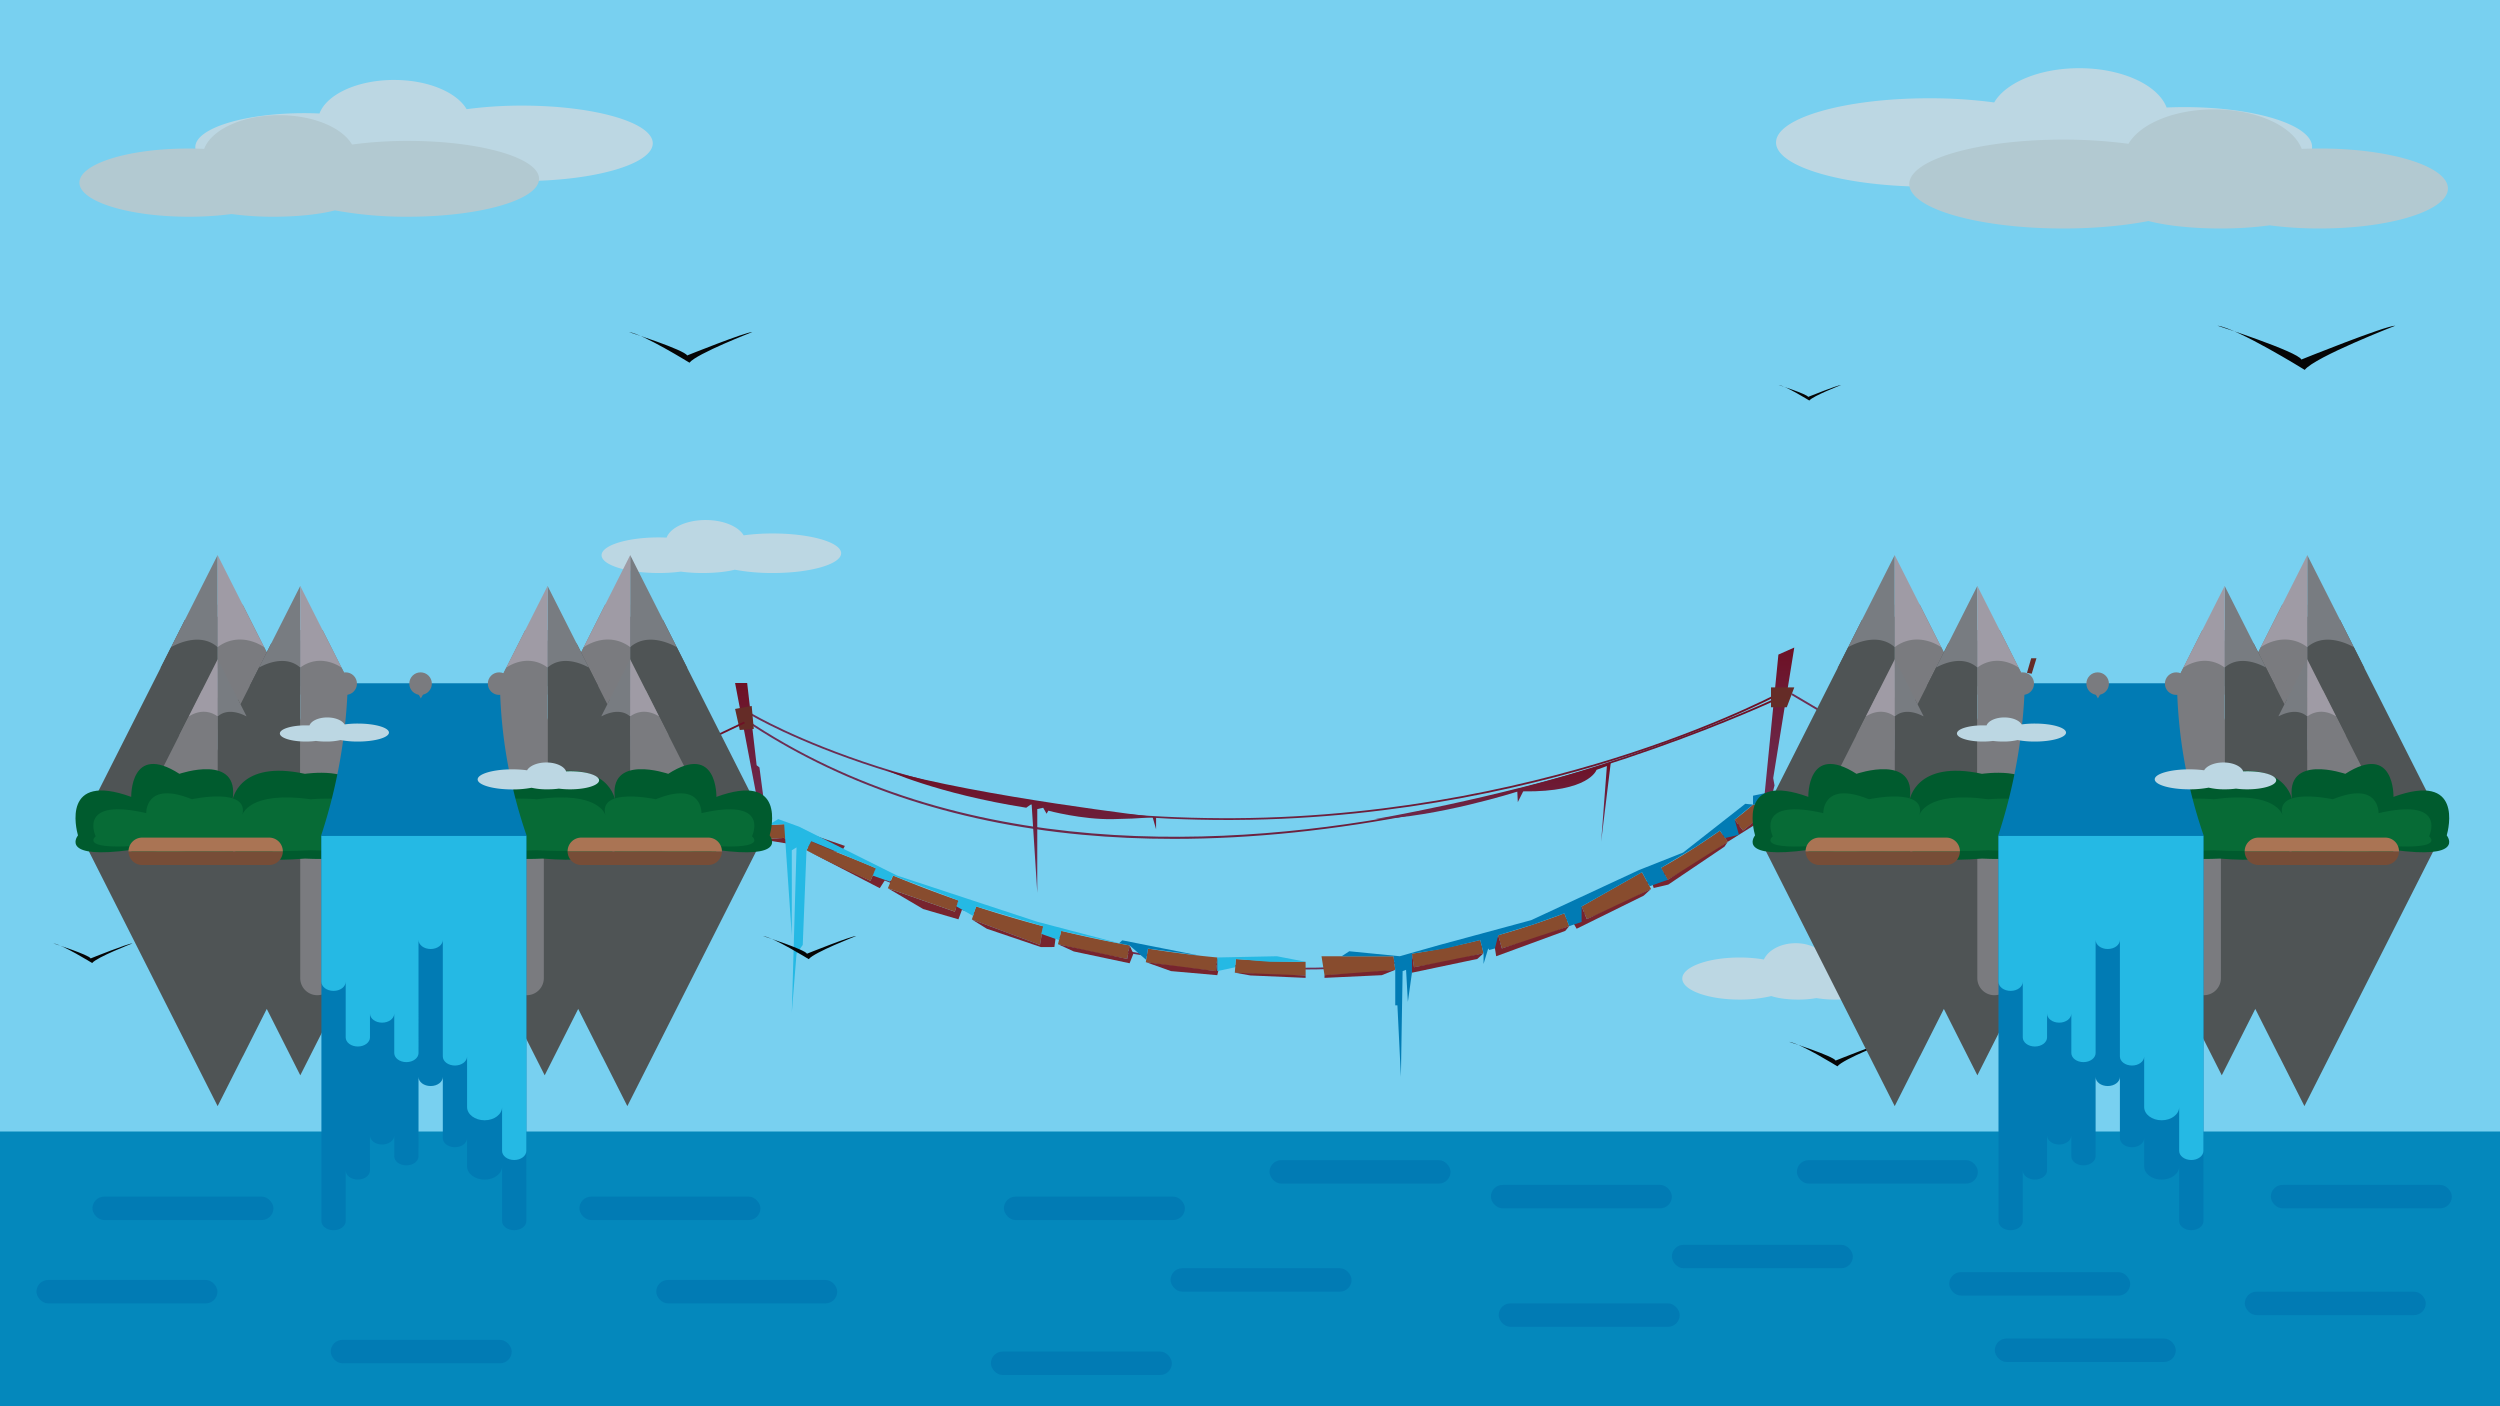 <svg id="Layer_1" data-name="Layer 1" xmlns="http://www.w3.org/2000/svg" xmlns:xlink="http://www.w3.org/1999/xlink" viewBox="0 0 1920 1080"><defs><style>.cls-1{fill:none;}.cls-2{fill:#78d0f0;}.cls-3{clip-path:url(#clip-path);}.cls-11,.cls-12,.cls-13,.cls-14,.cls-15,.cls-4,.cls-5{fill-rule:evenodd;}.cls-4{fill:url(#Áåçûìÿííûé_ãðàäèåíò_138);}.cls-5{fill:url(#Áåçûìÿííûé_ãðàäèåíò_138-2);}.cls-6{fill:url(#Áåçûìÿííûé_ãðàäèåíò_138-3);}.cls-7{fill:#77242e;}.cls-8{fill:#884c2e;}.cls-9{fill:url(#Áåçûìÿííûé_ãðàäèåíò_138-4);}.cls-10{fill:url(#Áåçûìÿííûé_ãðàäèåíò_138-5);}.cls-11,.cls-29{fill:#25b9e4;}.cls-12,.cls-28{fill:#017bb4;}.cls-13{fill:url(#Áåçûìÿííûé_ãðàäèåíò_138-6);}.cls-14{fill:url(#Áåçûìÿííûé_ãðàäèåíò_138-7);}.cls-15{fill:#652c27;}.cls-16{fill:url(#Áåçûìÿííûé_ãðàäèåíò_138-8);}.cls-17{fill:url(#Áåçûìÿííûé_ãðàäèåíò_138-9);}.cls-18{fill:#bcd7e3;}.cls-19{fill:#b2c9d1;}.cls-20{fill:#050505;}.cls-21{fill:#0488bc;}.cls-22{fill:#7a7b7f;}.cls-23{fill:#4f5455;}.cls-24{fill:#787c81;}.cls-25{fill:#9f9ba5;}.cls-26{fill:#005b2e;}.cls-27{fill:#076b36;}.cls-30{fill:#774d37;}.cls-31{fill:#aa7454;}</style><clipPath id="clip-path"><rect class="cls-1" width="1920" height="1080"/></clipPath><linearGradient id="Áåçûìÿííûé_ãðàäèåíò_138" x1="1365.95" y1="623.36" x2="1365.95" y2="497.3" gradientUnits="userSpaceOnUse"><stop offset="0" stop-color="#6c2f55"/><stop offset="0.34" stop-color="#6c2748"/><stop offset="0.96" stop-color="#6d1227"/><stop offset="1" stop-color="#6d1025"/></linearGradient><linearGradient id="Áåçûìÿííûé_ãðàäèåíò_138-2" x1="577.3" y1="640.89" x2="577.3" y2="524.56" xlink:href="#Áåçûìÿííûé_ãðàäèåíò_138"/><linearGradient id="Áåçûìÿííûé_ãðàäèåíò_138-3" x1="970.87" y1="744.57" x2="970.87" y2="621.9" xlink:href="#Áåçûìÿííûé_ãðàäèåíò_138"/><linearGradient id="Áåçûìÿííûé_ãðàäèåíò_138-4" x1="576.03" y1="579.46" x2="1372.75" y2="579.46" xlink:href="#Áåçûìÿííûé_ãðàäèåíò_138"/><linearGradient id="Áåçûìÿííûé_ãðàäèåíò_138-5" x1="570.37" y1="588.38" x2="1372.71" y2="588.38" xlink:href="#Áåçûìÿííûé_ãðàäèåíò_138"/><linearGradient id="Áåçûìÿííûé_ãðàäèåíò_138-6" x1="784.01" y1="685.7" x2="784.01" y2="591.24" xlink:href="#Áåçûìÿííûé_ãðàäèåíò_138"/><linearGradient id="Áåçûìÿííûé_ãðàäèåíò_138-7" x1="1146.57" y1="646.49" x2="1146.57" y2="585.64" xlink:href="#Áåçûìÿííûé_ãðàäèåíò_138"/><linearGradient id="Áåçûìÿííûé_ãðàäèåíò_138-8" x1="375.35" y1="601.46" x2="572.18" y2="601.46" xlink:href="#Áåçûìÿííûé_ãðàäèåíò_138"/><linearGradient id="Áåçûìÿííûé_ãðàäèåíò_138-9" x1="1375.53" y1="582.75" x2="1544.65" y2="582.75" xlink:href="#Áåçûìÿííûé_ãðàäèåíò_138"/></defs><title>WaterFallScenery</title><rect class="cls-2" width="1920" height="1080"/><g class="cls-3"><polygon class="cls-4" points="1353.89 623.36 1365.81 502.72 1378.01 497.3 1361.83 597.57 1362.83 603.22 1357.86 622.57 1353.89 623.36"/><polygon class="cls-5" points="586.62 640.89 564.55 524.56 573.82 524.56 581.1 587.72 583.25 589.38 590.04 640.89 586.62 640.89"/><path class="cls-6" d="M1001.49,744.57c-3.9,0-7.82-.05-11.77-.13-113.85-2.4-212.94-31-276-54.6-65.5-24.49-106.79-48.76-110.49-51l-19.26,1-.12-1.34,19.93-1,.27.16c1.66,1,168.47,100.85,385.74,105.44,113.42,2.4,204.73-30.48,261.33-58.47,61.36-30.35,96.32-61.67,96.67-62l.24-.21,9.79-.53.12,1.34-9.06.49c-3.21,2.83-37.88,32.87-96.76,62C1197.25,712.87,1110,744.57,1001.49,744.57Z"/><polygon class="cls-7" points="584.16 644.47 646.04 654.83 648.86 649.65 611.74 636.89 606.61 646.06 602.18 643.52 584.16 644.47"/><polygon class="cls-7" points="619.39 653 675.67 682.12 681.86 672.45 672.69 666.83 668.51 676.47 619.39 653"/><polygon class="cls-7" points="681.86 682.16 708.97 698.13 736.08 706.04 738.98 698.13 736.08 691.57 733.27 700.16 681.86 682.16"/><path class="cls-8" d="M606.6,646.06c-2-1.11-3.44-2-4.42-2.54l-18,1L583.61,634l21.21-1.11,1.38.84s1.94,1.17,5.54,3.2Z"/><path class="cls-8" d="M1001.69,749.15q-6,0-12.05-.12c-13.64-.29-27.54-1-41.31-2l.79-10.48c13.58,1,27.29,1.68,40.74,2q6,.13,11.83.13h1l.05,10.51Zm15.53-.21-2.3-14.55h55.33l1.29,10.43C1053.62,747.06,1035.34,748.44,1017.22,748.94Zm-83.33-3.13c-17.82-1.67-36-4-53.92-6.91l1.68-10.38c17.72,2.88,35.63,5.17,53.21,6.82Zm152.05-3-1.56-10.4c17.53-2.64,35.17-6.19,52.44-10.53l2.55,10.2C1121.77,736.53,1103.8,740.14,1085.94,742.84Zm-220.26-6.38c-17.64-3.18-35.52-7-53.15-11.31l2.5-10.22c17.41,4.28,35.08,8,52.51,11.18Zm287.74-8.07-2.81-10.13c17.09-4.77,34.19-10.42,50.8-16.81l3.75,9.82C1188.24,717.77,1170.83,723.53,1153.42,728.39ZM798.7,725.7l-52.32-19.55,3.27-10c17,5.6,34.33,10.72,51.5,15.24Zm420-19.82-4-9.72L1261,669.84l7,12.84C1252.05,691.13,1235.45,698.94,1218.67,705.88Zm-485.4-5.72-51.41-18,4-9.71c16.36,6.81,33.25,13.24,50.2,19.12Zm-64.76-23.69C651,668.85,634.5,661,619.39,653l3.63-6.94c10.23,5.38,28.18,11.4,49.67,20.77Zm612.27-.77-5.13-9.17a506.37,506.37,0,0,0,45.2-28.61l6.08,8.57A517.14,517.14,0,0,1,1280.78,675.7Z"/><path class="cls-8" d="M1338.61,637.85l-6.37-8.35c8.25-6.34,12.64-10.29,12.69-10.33l1.37-1.24,11.28-.61.56,10.5-7.62.41C1348.55,629.93,1344.56,633.28,1338.61,637.85Z"/><polygon class="cls-7" points="801.15 711.4 810.86 719.32 809.76 727.32 799.31 727.33 757.88 713.28 746.38 706.15 798.7 725.7 801.15 711.4"/><polygon class="cls-7" points="812.53 725.15 824.65 730.71 867.54 739.79 870.42 732.47 867.54 726.11 865.68 736.46 812.53 725.15"/><polygon class="cls-7" points="879.97 738.9 899.34 745.81 934.86 748.94 936.86 740.8 934.86 735.34 933.89 745.81 879.97 738.9"/><polygon class="cls-7" points="948.33 747.03 960.25 749.15 1002.7 751 1002.7 749.15 948.33 747.03"/><polygon class="cls-7" points="1017.22 748.94 1017.22 751 1061.16 748.94 1071.55 744.82 1017.22 748.94"/><polygon class="cls-7" points="1084.38 732.44 1081.24 738.22 1084.38 747.03 1134.59 736.46 1139.37 732.11 1085.94 742.84 1084.38 732.44"/><polygon class="cls-7" points="1150.61 718.26 1147.52 724.55 1149.07 734.39 1202.12 714.92 1205.16 711.27 1153.42 728.39 1150.61 718.26"/><polygon class="cls-7" points="1214.67 696.16 1206.21 705.23 1210.86 713.27 1262.37 687.86 1268.01 682.68 1218.67 705.88 1214.67 696.16"/><polygon class="cls-7" points="1275.65 666.53 1268.01 675.7 1270.04 681.98 1281.23 679.37 1324.38 650.25 1326.93 646.49 1280.78 675.7 1275.65 666.53"/><polygon class="cls-7" points="1332.24 629.5 1322.59 640.37 1326.93 646.49 1351.08 631.32 1357.39 630.26 1358.14 627.82 1350.52 628.23 1338.61 637.85 1332.24 629.5"/><path class="cls-9" d="M942.43,629.75c-119.39,0-212-21.6-268.95-39.89-62.78-20.16-97.12-40.77-97.45-41l1.08-1.06c.33.21,34.53,20.73,97.11,40.81,57.76,18.53,152.18,40.52,274.1,39.75,127.63-.76,235.95-27.7,304.34-50.16,74.12-24.34,118.63-48.81,119.07-49.05l1,1.08c-.44.25-45.07,24.8-119.35,49.19C1184.85,602,1076.27,629,948.34,629.73Z"/><path class="cls-10" d="M901.43,644.26q-36.09,0-70.35-3.19c-99.85-9.31-187.56-39.16-260.71-88.71l1.15-1c165.05,111.82,373.79,100.75,519.84,71.78,158.36-31.41,279.21-90,280.41-90.64l.94,1.13c-1.2.59-122.25,59.34-280.87,90.81C1025.3,637.63,961.53,644.26,901.43,644.26Z"/><polygon class="cls-11" points="590.04 633.63 597.68 629.08 613.65 634.86 688.97 672.45 796.63 707.91 862.28 725.15 815.03 714.93 813.29 722.03 799.7 717.21 801.15 711.4 749.65 696.16 747.28 703.4 734.58 696.16 736.08 691.57 685.88 672.45 683.4 677.11 670.26 672.45 672.69 666.83 623.02 646.06 621.82 648.35 619.39 653 616.51 725.7 611.74 732.47 608.11 777.64 611.74 650.8 608.11 653 608.09 718.43 602.23 632.85 590.04 633.63"/><polygon class="cls-12" points="1346.3 617.93 1340.37 617.32 1292.6 654.78 1258.67 668.23 1175.99 706.66 1105.68 725.7 1075 734.39 1036.25 730.56 1030.42 734.39 1070.25 734.39 1071.55 744.82 1071.55 772.09 1073.21 772.09 1075.89 827 1077.21 745.81 1079.86 744.82 1081.24 769.45 1084.38 747.03 1084.38 732.44 1110.31 728.39 1136.82 721.91 1139.37 732.11 1139.37 740.34 1142.97 728.39 1143.75 729.6 1148.12 728.39 1150.61 718.26 1177.89 709.89 1201.41 701.45 1205.16 711.27 1214.67 708.04 1214.67 696.16 1261.04 669.84 1266.9 680.64 1280.78 675.7 1275.65 666.53 1302.37 650.43 1320.85 637.92 1324.88 643.59 1335.52 641.09 1332.24 629.5 1346.3 617.93"/><polygon class="cls-12" points="859.5 724.42 861.89 722.16 921.36 733.95 881.64 728.52 880.25 737.16 867.54 726.11 859.5 724.42"/><polygon class="cls-11" points="934.86 735.34 980.66 734.39 1002.65 738.64 974.89 738.64 949.12 736.54 948.64 742.85 934.86 745.81 934.86 735.34"/><path class="cls-13" d="M680.17,591.24s39,18.24,108,29.1l4.11-3,4.35,68.38V621.36l4.53-1,2.63,4.59,1.32-2.36s25.6,6.92,49.44,6.51,30.63-1.66,30.63-1.66l2.69,9.47v-9.31S752.75,611.88,680.17,591.24Z"/><path class="cls-14" d="M1056,629.08s88.73-15,181.08-43.44l-7.4,60.85,4.41-58.17-7.95,2.92s-5.41,17.22-56.33,16.54l-4.13,8.28-.39-8.07S1103.4,627.69,1056,629.08Z"/><polygon class="cls-12" points="1346.3 617.93 1357.58 617.32 1357.39 630.26 1351.08 631.32 1450.4 632.7 1382.64 627.82 1379.55 626.12 1383.08 609.14 1378.01 623.36 1378.01 611.01 1361.57 608.13 1358.14 616.06 1360.35 608.13 1346.34 611.09 1346.3 617.93"/><polygon class="cls-12" points="590.04 633.63 583.61 633.97 584.16 644.47 541.33 646.06 539.08 635.75 541.33 635.24 541.99 643.77 545.29 632.85 577.3 629.08 580.88 637.57 577.3 621.62 591.48 618.82 590.04 633.63"/><polygon class="cls-15" points="1360.13 527.91 1360.13 543.19 1372.24 543.19 1378.01 527.91 1360.13 527.91"/><polygon class="cls-15" points="564.55 544.46 577.3 542.17 578.9 559.82 568.14 560.63 564.55 544.46"/><polygon class="cls-16" points="376.26 648.67 375.35 647.53 571.26 554.25 572.18 555.39 376.26 648.67"/><polygon class="cls-17" points="1543.59 632.97 1375.53 533.59 1376.6 532.52 1544.65 631.9 1543.59 632.97"/><polygon class="cls-15" points="1556.72 516.73 1559.95 505.57 1564 505.57 1560.36 517.42 1556.72 516.73"/><polygon class="cls-15" points="391.43 535.8 389 527.66 393.16 524.78 394.3 535.8 391.43 535.8"/><path class="cls-18" d="M400.94,81.11a318.72,318.72,0,0,0-42.58,2.74c-7.62-13-29.67-22.45-55.7-22.45-28.2,0-51.73,11.05-57.3,25.77-3.83-.17-7.74-.26-11.71-.26C187.45,86.91,150,98.59,150,113s37.45,26.08,83.65,26.08A251.54,251.54,0,0,0,266.26,137a239.46,239.46,0,0,0,32.22,2.05c18.63,0,35.35-1.87,46.84-4.85a300.66,300.66,0,0,0,55.62,4.85c55.44,0,100.38-13,100.38-29S456.38,81.11,400.94,81.11Z"/><path class="cls-19" d="M313.14,108.2A321.67,321.67,0,0,0,270.35,111c-7.65-13.08-29.81-22.55-56-22.55-28.33,0-52,11.1-57.58,25.89-3.84-.17-7.77-.26-11.76-.26C98.63,114,61,125.76,61,140.24s37.63,26.21,84.05,26.21a252.09,252.09,0,0,0,32.76-2.06,240.15,240.15,0,0,0,32.37,2.06c18.73,0,35.53-1.88,47.08-4.88a300.61,300.61,0,0,0,55.88,4.88c55.7,0,100.86-13,100.86-29.12S368.84,108.2,313.14,108.2Z"/><path class="cls-18" d="M1481.63,75.47a374,374,0,0,1,49.91,3.21c8.92-15.27,34.76-26.31,65.27-26.31,33,0,60.62,12.95,67.15,30.2q6.72-.3,13.72-.31c54.14,0,98,13.69,98,30.58s-43.88,30.57-98,30.57a294.05,294.05,0,0,1-38.21-2.41,279.7,279.7,0,0,1-37.76,2.41c-21.83,0-41.44-2.2-54.9-5.7-18.66,3.6-41.07,5.7-65.18,5.7-65,0-117.63-15.21-117.63-34S1416.66,75.47,1481.63,75.47Z"/><path class="cls-19" d="M1584.52,107.22a377.56,377.56,0,0,1,50.15,3.22c9-15.34,34.93-26.43,65.58-26.43,33.2,0,60.91,13,67.47,30.34,4.51-.19,9.11-.3,13.79-.3,54.39,0,98.49,13.75,98.49,30.71s-44.1,30.72-98.49,30.72a295.23,295.23,0,0,1-38.4-2.42,280.49,280.49,0,0,1-37.93,2.42c-21.94,0-41.64-2.21-55.17-5.72-18.75,3.61-41.26,5.72-65.49,5.72-65.27,0-118.19-15.28-118.19-34.13S1519.25,107.22,1584.52,107.22Z"/><path class="cls-20" d="M1703,250.12s61.88,20,64.45,26c0,0,64.46-26,72.19-26,0,0-61.87,24-69.61,33.95C1770,284.07,1718.47,252.12,1703,250.12Z"/><path class="cls-20" d="M483,255s42.93,13.85,44.72,18c0,0,44.72-18,50.09-18,0,0-42.94,16.63-48.3,23.55C529.51,278.57,493.73,256.4,483,255Z"/><path class="cls-20" d="M1374,800.12s34.32,11.08,35.75,14.4c0,0,35.76-14.4,40-14.4,0,0-34.33,13.3-38.62,18.83C1411.18,819,1382.58,801.23,1374,800.12Z"/><path class="cls-20" d="M1366,295.68s21.75,7,22.66,9.13c0,0,22.65-9.13,25.37-9.13,0,0-21.75,8.42-24.47,11.93C1389.56,307.61,1371.44,296.38,1366,295.68Z"/><path class="cls-20" d="M41,724.53s27.49,8.87,28.63,11.54c0,0,28.63-11.54,32.07-11.54,0,0-27.49,10.65-30.92,15.08C70.78,739.61,47.87,725.42,41,724.53Z"/><path class="cls-20" d="M586,718.86s32.4,10.46,33.75,13.6c0,0,33.75-13.6,37.8-13.6,0,0-32.4,12.55-36.45,17.78C621.1,736.64,594.1,719.91,586,718.86Z"/><path class="cls-18" d="M593.43,409.71a167.39,167.39,0,0,0-22.31,1.43c-4-6.82-15.53-11.76-29.17-11.76-14.77,0-27.09,5.79-30,13.5-2-.09-4.05-.14-6.13-.14-24.2,0-43.81,6.12-43.81,13.67s19.61,13.66,43.81,13.66A130.22,130.22,0,0,0,522.89,439a123.86,123.86,0,0,0,16.87,1.08c9.76,0,18.52-1,24.54-2.54a157.61,157.61,0,0,0,29.13,2.54c29,0,52.57-6.8,52.57-15.18S622.46,409.71,593.43,409.71Z"/><path class="cls-18" d="M1336,735.37a110.48,110.48,0,0,1,18.67,1.53c3.34-7.26,13-12.52,24.41-12.52,12.36,0,22.68,6.16,25.12,14.37q2.52-.15,5.13-.15c20.25,0,36.67,6.51,36.67,14.54s-16.42,14.54-36.67,14.54a86.54,86.54,0,0,1-14.29-1.15,82.41,82.41,0,0,1-14.12,1.15c-8.17,0-15.5-1-20.54-2.71a104.23,104.23,0,0,1-24.38,2.71c-24.3,0-44-7.23-44-16.15S1311.7,735.37,1336,735.37Z"/><rect class="cls-21" y="869" width="1920" height="211"/><polygon class="cls-22" points="1474.42 464.4 1502.62 520.33 1455.12 520.33 1455.12 464.4 1474.42 464.4"/><polygon class="cls-23" points="1429.94 476.16 1411.29 513.07 1455.12 513.07 1455.12 473.61 1429.94 476.16"/><path class="cls-24" d="M1455.12,426.32,1419.43,497c3-1.65,18.27-9.82,31.11-3.16a22.22,22.22,0,0,1,4.58,3.16Z"/><polygon class="cls-23" points="1419.43 496.96 1347.98 638.39 1455.12 638.39 1455.12 496.96 1419.43 496.96"/><path class="cls-25" d="M1455.12,426.32V497a29,29,0,0,1,10.59-5.06c12.48-3,22.86,3.56,25.1,5.06Z"/><polygon class="cls-22" points="1562.26 638.39 1490.81 496.96 1455.12 496.96 1455.12 638.39 1562.26 638.39"/><polygon class="cls-22" points="1535.73 483.82 1560.75 533.45 1518.6 533.45 1518.6 483.82 1535.73 483.82"/><polygon class="cls-23" points="1496.25 494.26 1479.7 527.02 1518.6 527.02 1518.6 492 1496.25 494.26"/><path class="cls-24" d="M1518.6,450l-31.67,62.69c2.62-1.46,16.21-8.71,27.6-2.8a19.69,19.69,0,0,1,4.07,2.8Z"/><polygon class="cls-23" points="1486.93 512.71 1423.52 638.23 1518.6 638.23 1518.6 512.71 1486.93 512.71"/><path class="cls-25" d="M1518.6,450v62.69a25.8,25.8,0,0,1,9.4-4.49c11.08-2.69,20.28,3.16,22.27,4.49Q1534.43,481.38,1518.6,450Z"/><polygon class="cls-22" points="1613.68 638.23 1550.27 512.71 1518.6 512.71 1518.6 638.23 1613.68 638.23"/><polygon class="cls-22" points="1443.17 530.01 1425.6 564.86 1455.2 564.86 1455.2 530.01 1443.17 530.01"/><polygon class="cls-23" points="1470.89 537.34 1482.51 560.34 1455.2 560.34 1455.2 535.75 1470.89 537.34"/><path class="cls-24" d="M1455.2,506.28l22.24,44c-1.84-1-11.39-6.12-19.38-2a13.74,13.74,0,0,0-2.86,2Z"/><polygon class="cls-23" points="1477.44 550.3 1521.96 638.43 1455.2 638.43 1455.2 550.3 1477.44 550.3"/><path class="cls-25" d="M1455.2,506.28v44a17.87,17.87,0,0,0-6.6-3.15c-7.78-1.9-14.24,2.21-15.64,3.15Q1444.07,528.28,1455.2,506.28Z"/><polygon class="cls-22" points="1388.43 638.43 1432.96 550.3 1455.2 550.3 1455.2 638.43 1388.43 638.43"/><polygon class="cls-22" points="1752.72 464.4 1724.53 520.33 1772.02 520.33 1772.02 464.4 1752.72 464.4"/><polygon class="cls-23" points="1797.2 476.16 1815.85 513.07 1772.02 513.07 1772.02 473.61 1797.2 476.16"/><path class="cls-24" d="M1772,426.32,1807.71,497c-3-1.65-18.27-9.82-31.1-3.16A22,22,0,0,0,1772,497Z"/><polygon class="cls-23" points="1807.71 496.96 1879.16 638.39 1772.02 638.39 1772.02 496.96 1807.71 496.96"/><path class="cls-25" d="M1772,426.32V497a29,29,0,0,0-10.58-5.06c-12.49-3-22.86,3.56-25.1,5.06Z"/><polygon class="cls-22" points="1664.88 638.39 1736.34 496.96 1772.02 496.96 1772.02 638.39 1664.88 638.39"/><polygon class="cls-22" points="1691.41 483.82 1666.39 533.45 1708.54 533.45 1708.54 483.82 1691.41 483.82"/><polygon class="cls-23" points="1730.89 494.26 1747.44 527.02 1708.54 527.02 1708.54 492 1730.89 494.26"/><path class="cls-24" d="M1708.54,450l31.67,62.69c-2.62-1.46-16.21-8.71-27.6-2.8a19.69,19.69,0,0,0-4.07,2.8Z"/><polygon class="cls-23" points="1740.21 512.71 1803.63 638.23 1708.54 638.23 1708.54 512.71 1740.21 512.71"/><path class="cls-25" d="M1708.54,450v62.69a25.82,25.82,0,0,0-9.39-4.49c-11.08-2.69-20.29,3.16-22.28,4.49Q1692.71,481.38,1708.54,450Z"/><polygon class="cls-22" points="1613.46 638.23 1676.87 512.71 1708.54 512.71 1708.54 638.23 1613.46 638.23"/><polygon class="cls-22" points="1783.97 530.01 1801.54 564.86 1771.94 564.86 1771.94 530.01 1783.97 530.01"/><polygon class="cls-23" points="1756.25 537.34 1744.63 560.34 1771.94 560.34 1771.94 535.75 1756.25 537.34"/><path class="cls-24" d="M1771.94,506.28l-22.23,44c1.84-1,11.38-6.12,19.38-2a13.44,13.44,0,0,1,2.85,2Z"/><polygon class="cls-23" points="1749.71 550.3 1705.18 638.43 1771.94 638.43 1771.94 550.3 1749.71 550.3"/><path class="cls-25" d="M1771.94,506.28v44a17.87,17.87,0,0,1,6.6-3.15c7.78-1.9,14.25,2.21,15.64,3.15Q1783.07,528.28,1771.94,506.28Z"/><polygon class="cls-22" points="1838.71 638.43 1794.18 550.3 1771.94 550.3 1771.94 638.43 1838.71 638.43"/><path class="cls-23" d="M1613.68,637.64h-63.32l11.9-23.55H1455.12v23.35h-66.68l0,0H1348l71.45,141.43h0l35.69,70.64,19.24-38.09h.06l18.44-36.57,25.74,51q8.54-16.89,17.08-33.79h0l25-49.64h0ZM1455.2,755.54v0h27.87v0Z"/><path class="cls-23" d="M1836.47,637.48l0,0h-66.69V614.09H1662.67l11.9,23.55h-63.32l52.94,104.79,25,49.62h.06l17.07,33.79,25.74-51,18.44,36.57h.06l19.24,38.09,35.69-70.64h0L1877,637.48Zm-94.61,118h27.87v0h-27.88Z"/><path class="cls-22" d="M1518.57,657.1h26.25a0,0,0,0,1,0,0v94.1a13.12,13.12,0,0,1-13.12,13.12h0a13.12,13.12,0,0,1-13.12-13.12V657.1A0,0,0,0,1,1518.57,657.1Z"/><path class="cls-22" d="M1679.41,657.1h26.25a0,0,0,0,1,0,0v94.1a13.12,13.12,0,0,1-13.12,13.12h0a13.12,13.12,0,0,1-13.12-13.12V657.1A0,0,0,0,1,1679.41,657.1Z"/><path class="cls-26" d="M1838.2,612s1-42-37-17.7c0,0-46.77-16.12-40.77,20.22,0,0-4.74-31.28-55.62-20.22,0,0-40.77-6-38.87,14.54,0,0-42.61,3-52.45,18.77-9.83-15.74-52.44-18.77-52.44-18.77,1.9-20.55-38.87-14.54-38.87-14.54-50.89-11.06-55.63,20.22-55.63,20.22,6-36.34-40.77-20.22-40.77-20.22-37.92-24.34-37,17.7-37,17.7-53.4-19.4-42.31,24.57-40.9,29.56-1.41,1.89-12.5,18.47,40.9,11.15,0,0-.94,15.86,37,6.68,0,0,46.78,6.08,40.77-7.63,0,0,4.74,11.8,55.63,7.63,0,0,40.77,2.26,38.87-5.48,0,0,42.61-1.15,52.44-7.08,9.84,5.93,52.45,7.08,52.45,7.08-1.9,7.74,38.87,5.48,38.87,5.48,50.88,4.17,55.62-7.63,55.62-7.63-6,13.71,40.77,7.63,40.77,7.63,37.93,9.18,37-6.68,37-6.68,53.4,7.32,42.31-9.26,40.9-11.15C1880.51,636.57,1891.6,592.6,1838.2,612Z"/><path class="cls-27" d="M1826.72,624.5s.9-25.32-35.09-10.66c0,0-44.38-9.71-38.68,12.18,0,0-4.5-18.84-52.79-12.18,0,0-38.68-3.62-36.88,8.75,0,0-40.44,1.83-49.77,11.31-9.33-9.48-49.76-11.31-49.76-11.31,1.8-12.37-36.89-8.75-36.89-8.75-48.28-6.66-52.78,12.18-52.78,12.18,5.7-21.89-38.69-12.18-38.69-12.18-36-14.66-35.09,10.66-35.09,10.66-50.67-11.68-40.15,14.8-38.81,17.81-1.34,1.13-11.86,11.11,38.81,6.71,0,0-.9,9.55,35.09,4,0,0,44.39,3.66,38.69-4.59,0,0,4.5,7.1,52.78,4.59,0,0,38.69,1.36,36.89-3.3,0,0,40.43-.69,49.76-4.27,9.33,3.58,49.77,4.27,49.77,4.27-1.8,4.66,36.88,3.3,36.88,3.3,48.29,2.51,52.79-4.59,52.79-4.59-5.7,8.25,38.68,4.59,38.68,4.59,36,5.53,35.09-4,35.09-4,50.68,4.4,40.16-5.58,38.82-6.71C1866.88,639.3,1877.4,612.82,1826.72,624.5Z"/><path class="cls-28" d="M1614,642.49l78.52-.47a376.39,376.39,0,0,1-20.61-117.25h-116.8A412,412,0,0,1,1534.53,642l78.52.47h1Z"/><path class="cls-28" d="M1673.59,642H1534.84V937.81c0,3.89,4.18,7,9.33,7s9.32-3.15,9.32-7v-38.9c0,3.89,4.17,7,9.32,7s9.33-3.15,9.33-7V872c0,3.88,4.17,7,9.32,7s9.32-3.15,9.32-7v16c0,3.89,4.18,7,9.33,7s9.32-3.15,9.32-7V827.08c0,3.89,4.17,7,9.32,7s9.33-3.15,9.33-7v47c0,3.89,4.17,7,9.32,7s9.32-3.15,9.32-7v21.72c0,5.6,6,10.14,13.44,10.14s13.43-4.54,13.43-10.14v42c0,3.89,4.17,7,9.32,7s9.32-3.15,9.32-7V642Z"/><path class="cls-29" d="M1673.59,642H1534.84v112c0,3.89,4.18,7,9.33,7h0c5.15,0,9.32-3.15,9.32-7v42.72c0,3.88,4.17,7,9.32,7s9.33-3.15,9.33-7V778.4c0,3.89,4.17,7,9.32,7h0c5.15,0,9.32-3.15,9.32-7v30.31c0,3.88,4.18,7,9.33,7h0c5.15,0,9.32-3.16,9.32-7V721.84c0,3.89,4.17,7,9.32,7s9.33-3.15,9.33-7v89.49c0,3.89,4.17,7,9.32,7h0c5.15,0,9.32-3.15,9.32-7v38.9c0,5.6,6,10.14,13.44,10.14h0c7.41,0,13.43-4.54,13.43-10.14v33.65c0,3.88,4.17,7,9.32,7h0c5.15,0,9.32-3.16,9.32-7V642Z"/><path class="cls-18" d="M1562.77,555.7a75.88,75.88,0,0,0-10.15.65c-1.82-3.11-7.08-5.35-13.28-5.35-6.73,0-12.34,2.63-13.67,6.14q-1.37-.06-2.79-.06c-11,0-19.94,2.78-19.94,6.22s8.93,6.22,19.94,6.22a60.89,60.89,0,0,0,7.78-.49,57,57,0,0,0,7.68.49,47.29,47.29,0,0,0,11.17-1.16,71.66,71.66,0,0,0,13.26,1.16c13.22,0,23.94-3.1,23.94-6.91S1576,555.7,1562.77,555.7Z"/><path class="cls-18" d="M1681.48,590.85a84.09,84.09,0,0,1,11.31.73c2-3.46,7.88-6,14.79-6,7.48,0,13.73,2.93,15.21,6.84,1,0,2-.07,3.11-.07,12.26,0,22.2,3.1,22.2,6.93s-9.94,6.92-22.2,6.92a66.83,66.83,0,0,1-8.66-.54,64.55,64.55,0,0,1-8.55.54,52.67,52.67,0,0,1-12.44-1.29,79.13,79.13,0,0,1-14.77,1.29c-14.71,0-26.64-3.44-26.64-7.69S1666.77,590.85,1681.48,590.85Z"/><circle class="cls-22" cx="1611" cy="525.03" r="8.66"/><polygon class="cls-22" points="1611.28 536.2 1618.54 523.65 1611.25 523.65 1611.15 523.65 1603.86 523.65 1611.12 536.2 1611.12 536.48 1611.2 536.34 1611.28 536.48 1611.28 536.2"/><circle class="cls-22" cx="1553.48" cy="525.03" r="8.66"/><circle class="cls-22" cx="1671.31" cy="525.03" r="8.66"/><path class="cls-30" d="M1386.7,653.9a10.51,10.51,0,0,0,10.51,10.41h97.49a10.51,10.51,0,0,0,10.51-10.41Z"/><path class="cls-31" d="M1505.21,653.8h0a10.51,10.51,0,0,0-10.51-10.52h-97.49a10.51,10.51,0,0,0-10.51,10.52h0v.1h118.51Z"/><path class="cls-30" d="M1723.92,653.9a10.51,10.51,0,0,0,10.51,10.41h97.49a10.51,10.51,0,0,0,10.51-10.41Z"/><path class="cls-31" d="M1842.43,653.8h0a10.51,10.51,0,0,0-10.51-10.52h-97.49a10.51,10.51,0,0,0-10.51,10.52h0v.1h118.51Z"/><polygon class="cls-22" points="186.42 464.4 214.62 520.33 167.12 520.33 167.12 464.4 186.42 464.4"/><polygon class="cls-23" points="141.94 476.16 123.29 513.07 167.12 513.07 167.12 473.61 141.94 476.16"/><path class="cls-24" d="M167.12,426.32,131.43,497c3-1.65,18.27-9.82,31.11-3.16a22.22,22.22,0,0,1,4.58,3.16Z"/><polygon class="cls-23" points="131.43 496.96 59.98 638.39 167.12 638.39 167.12 496.96 131.43 496.96"/><path class="cls-25" d="M167.12,426.32V497a29,29,0,0,1,10.59-5.06c12.48-3,22.86,3.56,25.1,5.06Z"/><polygon class="cls-22" points="274.26 638.39 202.81 496.96 167.12 496.96 167.12 638.39 274.26 638.39"/><polygon class="cls-22" points="247.73 483.82 272.75 533.45 230.6 533.45 230.6 483.82 247.73 483.82"/><polygon class="cls-23" points="208.25 494.26 191.7 527.02 230.6 527.02 230.6 492 208.25 494.26"/><path class="cls-24" d="M230.6,450l-31.67,62.69c2.62-1.46,16.21-8.71,27.6-2.8a19.69,19.69,0,0,1,4.07,2.8Z"/><polygon class="cls-23" points="198.93 512.71 135.52 638.23 230.6 638.23 230.6 512.71 198.93 512.71"/><path class="cls-25" d="M230.6,450v62.69a25.8,25.8,0,0,1,9.4-4.49c11.08-2.69,20.28,3.16,22.27,4.49Q246.43,481.38,230.6,450Z"/><polygon class="cls-22" points="325.69 638.23 262.27 512.71 230.6 512.71 230.6 638.23 325.69 638.23"/><polygon class="cls-22" points="155.17 530.01 137.6 564.86 167.2 564.86 167.2 530.01 155.17 530.01"/><polygon class="cls-23" points="182.89 537.34 194.51 560.34 167.2 560.34 167.2 535.75 182.89 537.34"/><path class="cls-24" d="M167.2,506.28l22.24,44c-1.84-1-11.39-6.12-19.38-2a13.74,13.74,0,0,0-2.86,2Z"/><polygon class="cls-23" points="189.44 550.3 233.96 638.43 167.2 638.43 167.2 550.3 189.44 550.3"/><path class="cls-25" d="M167.2,506.28v44a17.87,17.87,0,0,0-6.6-3.15c-7.78-1.9-14.24,2.21-15.64,3.15Q156.07,528.28,167.2,506.28Z"/><polygon class="cls-22" points="100.44 638.43 144.96 550.3 167.2 550.3 167.2 638.43 100.44 638.43"/><polygon class="cls-22" points="464.72 464.4 436.53 520.33 484.02 520.33 484.02 464.4 464.72 464.4"/><polygon class="cls-23" points="509.2 476.16 527.85 513.07 484.02 513.07 484.02 473.61 509.2 476.16"/><path class="cls-24" d="M484,426.32,519.71,497c-3-1.65-18.27-9.82-31.1-3.16A22,22,0,0,0,484,497Z"/><polygon class="cls-23" points="519.71 496.96 591.16 638.39 484.02 638.39 484.02 496.96 519.71 496.96"/><path class="cls-25" d="M484,426.32V497a29,29,0,0,0-10.58-5.06c-12.49-3-22.86,3.56-25.1,5.06Z"/><polygon class="cls-22" points="376.88 638.39 448.34 496.96 484.02 496.96 484.02 638.39 376.88 638.39"/><polygon class="cls-22" points="403.41 483.82 378.39 533.45 420.54 533.45 420.54 483.82 403.41 483.82"/><polygon class="cls-23" points="442.89 494.26 459.44 527.02 420.54 527.02 420.54 492 442.89 494.26"/><path class="cls-24" d="M420.54,450l31.67,62.69c-2.62-1.46-16.21-8.71-27.6-2.8a19.69,19.69,0,0,0-4.07,2.8Z"/><polygon class="cls-23" points="452.21 512.71 515.63 638.23 420.54 638.23 420.54 512.71 452.21 512.71"/><path class="cls-25" d="M420.54,450v62.69a25.82,25.82,0,0,0-9.39-4.49c-11.08-2.69-20.29,3.16-22.28,4.49Q404.71,481.38,420.54,450Z"/><polygon class="cls-22" points="325.46 638.23 388.87 512.71 420.54 512.71 420.54 638.23 325.46 638.23"/><polygon class="cls-22" points="495.97 530.01 513.54 564.86 483.94 564.86 483.94 530.01 495.97 530.01"/><polygon class="cls-23" points="468.25 537.34 456.63 560.34 483.94 560.34 483.94 535.75 468.25 537.34"/><path class="cls-24" d="M483.94,506.28l-22.23,44c1.84-1,11.38-6.12,19.38-2a13.44,13.44,0,0,1,2.85,2Z"/><polygon class="cls-23" points="461.71 550.3 417.18 638.43 483.94 638.43 483.94 550.3 461.71 550.3"/><path class="cls-25" d="M483.94,506.28v44a17.87,17.87,0,0,1,6.6-3.15c7.78-1.9,14.25,2.21,15.64,3.15Q495.06,528.28,483.94,506.28Z"/><polygon class="cls-22" points="550.71 638.43 506.18 550.3 483.94 550.3 483.94 638.43 550.71 638.43"/><path class="cls-23" d="M325.68,637.64H262.36l11.9-23.55H167.12v23.35H100.44l0,0H60l71.45,141.43h0l35.69,70.64,19.24-38.09h.06l18.44-36.57,25.74,51q8.53-16.89,17.08-33.79h0l25-49.64h0ZM167.2,755.54v0h27.87v0Z"/><path class="cls-23" d="M548.47,637.48l0,0H481.81V614.09H374.67l11.9,23.55H323.25l52.94,104.79,25,49.62h.06l17.07,33.79,25.74-51,18.44,36.57h.06l19.24,38.09,35.69-70.64h0L589,637.48Zm-94.61,118h27.87v0H453.85Z"/><path class="cls-22" d="M230.57,657.1h26.25a0,0,0,0,1,0,0v94.1a13.12,13.12,0,0,1-13.12,13.12h0a13.12,13.12,0,0,1-13.12-13.12V657.1A0,0,0,0,1,230.57,657.1Z"/><path class="cls-22" d="M391.41,657.1h26.25a0,0,0,0,1,0,0v94.1a13.12,13.12,0,0,1-13.12,13.12h0a13.12,13.12,0,0,1-13.12-13.12V657.1A0,0,0,0,1,391.41,657.1Z"/><path class="cls-26" d="M550.2,612s.95-42-37-17.7c0,0-46.77-16.12-40.77,20.22,0,0-4.74-31.28-55.62-20.22,0,0-40.77-6-38.87,14.54,0,0-42.61,3-52.45,18.77-9.83-15.74-52.44-18.77-52.44-18.77,1.9-20.55-38.87-14.54-38.87-14.54-50.89-11.06-55.63,20.22-55.63,20.22,6-36.34-40.77-20.22-40.77-20.22-37.92-24.34-37,17.7-37,17.7-53.4-19.4-42.31,24.57-40.9,29.56-1.41,1.89-12.5,18.47,40.9,11.15,0,0-.94,15.86,37,6.68,0,0,46.78,6.08,40.77-7.63,0,0,4.74,11.8,55.63,7.63,0,0,40.77,2.26,38.87-5.48,0,0,42.61-1.15,52.44-7.08,9.84,5.93,52.45,7.08,52.45,7.08-1.9,7.74,38.87,5.48,38.87,5.48,50.88,4.17,55.62-7.63,55.62-7.63-6,13.71,40.77,7.63,40.77,7.63,37.93,9.18,37-6.68,37-6.68,53.4,7.32,42.31-9.26,40.9-11.15C592.51,636.57,603.6,592.6,550.2,612Z"/><path class="cls-27" d="M538.72,624.5s.9-25.32-35.09-10.66c0,0-44.38-9.71-38.68,12.18,0,0-4.5-18.84-52.79-12.18,0,0-38.68-3.62-36.88,8.75,0,0-40.44,1.83-49.77,11.31-9.33-9.48-49.76-11.31-49.76-11.31,1.8-12.37-36.89-8.75-36.89-8.75C190.58,607.18,186.08,626,186.08,626c5.7-21.89-38.69-12.18-38.69-12.18-36-14.66-35.09,10.66-35.09,10.66-50.67-11.68-40.15,14.8-38.81,17.81-1.34,1.13-11.86,11.11,38.81,6.71,0,0-.9,9.55,35.09,4,0,0,44.39,3.66,38.69-4.59,0,0,4.5,7.1,52.78,4.59,0,0,38.69,1.36,36.89-3.3,0,0,40.43-.69,49.76-4.27,9.33,3.58,49.77,4.27,49.77,4.27-1.8,4.66,36.88,3.3,36.88,3.3,48.29,2.51,52.79-4.59,52.79-4.59-5.7,8.25,38.68,4.59,38.68,4.59,36,5.53,35.09-4,35.09-4,50.68,4.4,40.16-5.58,38.82-6.71C578.88,639.3,589.4,612.82,538.72,624.5Z"/><path class="cls-28" d="M326,642.49l78.52-.47a376.39,376.39,0,0,1-20.61-117.25H267.14a410.76,410.76,0,0,1-6,59.1A412.22,412.22,0,0,1,246.53,642l78.52.47h1Z"/><path class="cls-28" d="M385.59,642H246.84V937.81c0,3.89,4.18,7,9.33,7s9.32-3.15,9.32-7v-38.9c0,3.89,4.17,7,9.32,7s9.33-3.15,9.33-7V872c0,3.88,4.17,7,9.32,7s9.32-3.15,9.32-7v16c0,3.89,4.18,7,9.33,7s9.32-3.15,9.32-7V827.08c0,3.89,4.17,7,9.32,7s9.33-3.15,9.33-7v47c0,3.89,4.17,7,9.32,7s9.32-3.15,9.32-7v21.72c0,5.6,6,10.14,13.44,10.14s13.43-4.54,13.43-10.14v42c0,3.89,4.17,7,9.32,7s9.32-3.15,9.32-7V642Z"/><path class="cls-29" d="M385.59,642H246.84v112c0,3.89,4.18,7,9.33,7h0c5.15,0,9.32-3.15,9.32-7v42.72c0,3.88,4.17,7,9.32,7s9.33-3.15,9.33-7V778.4c0,3.89,4.17,7,9.32,7h0c5.15,0,9.32-3.15,9.32-7v30.31c0,3.88,4.18,7,9.33,7h0c5.15,0,9.32-3.16,9.32-7V721.84c0,3.89,4.17,7,9.32,7s9.33-3.15,9.33-7v89.49c0,3.89,4.17,7,9.32,7h0c5.15,0,9.32-3.15,9.32-7v38.9c0,5.6,6,10.14,13.44,10.14h0c7.41,0,13.43-4.54,13.43-10.14v33.65c0,3.88,4.17,7,9.32,7h0c5.15,0,9.32-3.16,9.32-7V642Z"/><path class="cls-18" d="M274.77,555.7a75.88,75.88,0,0,0-10.15.65c-1.82-3.11-7.08-5.35-13.28-5.35-6.73,0-12.34,2.63-13.67,6.14q-1.36-.06-2.79-.06c-11,0-19.94,2.78-19.94,6.22s8.93,6.22,19.94,6.22a60.89,60.89,0,0,0,7.78-.49,57,57,0,0,0,7.68.49,47.29,47.29,0,0,0,11.17-1.16,71.66,71.66,0,0,0,13.26,1.16c13.22,0,23.94-3.1,23.94-6.91S288,555.7,274.77,555.7Z"/><path class="cls-18" d="M393.48,590.85a84.09,84.09,0,0,1,11.31.73c2-3.46,7.88-6,14.79-6,7.48,0,13.73,2.93,15.21,6.84,1,0,2-.07,3.11-.07,12.26,0,22.2,3.1,22.2,6.93s-9.94,6.92-22.2,6.92a66.83,66.83,0,0,1-8.66-.54,64.55,64.55,0,0,1-8.55.54A52.67,52.67,0,0,1,408.25,605a79.13,79.13,0,0,1-14.77,1.29c-14.71,0-26.64-3.44-26.64-7.69S378.77,590.85,393.48,590.85Z"/><circle class="cls-22" cx="323" cy="525.03" r="8.66"/><polygon class="cls-22" points="323.28 536.2 330.54 523.65 323.25 523.65 323.15 523.65 315.86 523.65 323.12 536.2 323.12 536.48 323.2 536.34 323.28 536.48 323.28 536.2"/><circle class="cls-22" cx="265.48" cy="525.03" r="8.66"/><circle class="cls-22" cx="383.31" cy="525.03" r="8.66"/><path class="cls-30" d="M98.7,653.9a10.51,10.51,0,0,0,10.51,10.41H206.7a10.51,10.51,0,0,0,10.51-10.41Z"/><path class="cls-31" d="M217.21,653.8h0a10.51,10.51,0,0,0-10.51-10.52H109.21A10.51,10.51,0,0,0,98.7,653.8h0v.1H217.21Z"/><path class="cls-30" d="M435.92,653.9a10.51,10.51,0,0,0,10.51,10.41h97.49a10.51,10.51,0,0,0,10.51-10.41Z"/><path class="cls-31" d="M554.43,653.8h0a10.51,10.51,0,0,0-10.51-10.52H446.43a10.51,10.51,0,0,0-10.51,10.52h0v.1H554.43Z"/><rect class="cls-28" x="28" y="983" width="139" height="18" rx="9"/><rect class="cls-28" x="254" y="1029" width="139" height="18" rx="9"/><rect class="cls-28" x="761" y="1038" width="139" height="18" rx="9"/><rect class="cls-28" x="445" y="919" width="139" height="18" rx="9"/><rect class="cls-28" x="504" y="983" width="139" height="18" rx="9"/><rect class="cls-28" x="899" y="974" width="139" height="18" rx="9"/><rect class="cls-28" x="975" y="891" width="139" height="18" rx="9"/><rect class="cls-28" x="1284" y="956" width="139" height="18" rx="9"/><rect class="cls-28" x="1497" y="977" width="139" height="18" rx="9"/><rect class="cls-28" x="1724" y="992" width="139" height="18" rx="9"/><rect class="cls-28" x="1744" y="910" width="139" height="18" rx="9"/><rect class="cls-28" x="1380" y="891" width="139" height="18" rx="9"/><rect class="cls-28" x="1532" y="1028" width="139" height="18" rx="9"/><rect class="cls-28" x="1151" y="1001" width="139" height="18" rx="9"/><rect class="cls-28" x="771" y="919" width="139" height="18" rx="9"/><rect class="cls-28" x="1145" y="910" width="139" height="18" rx="9"/><rect class="cls-28" x="71" y="919" width="139" height="18" rx="9"/></g></svg>